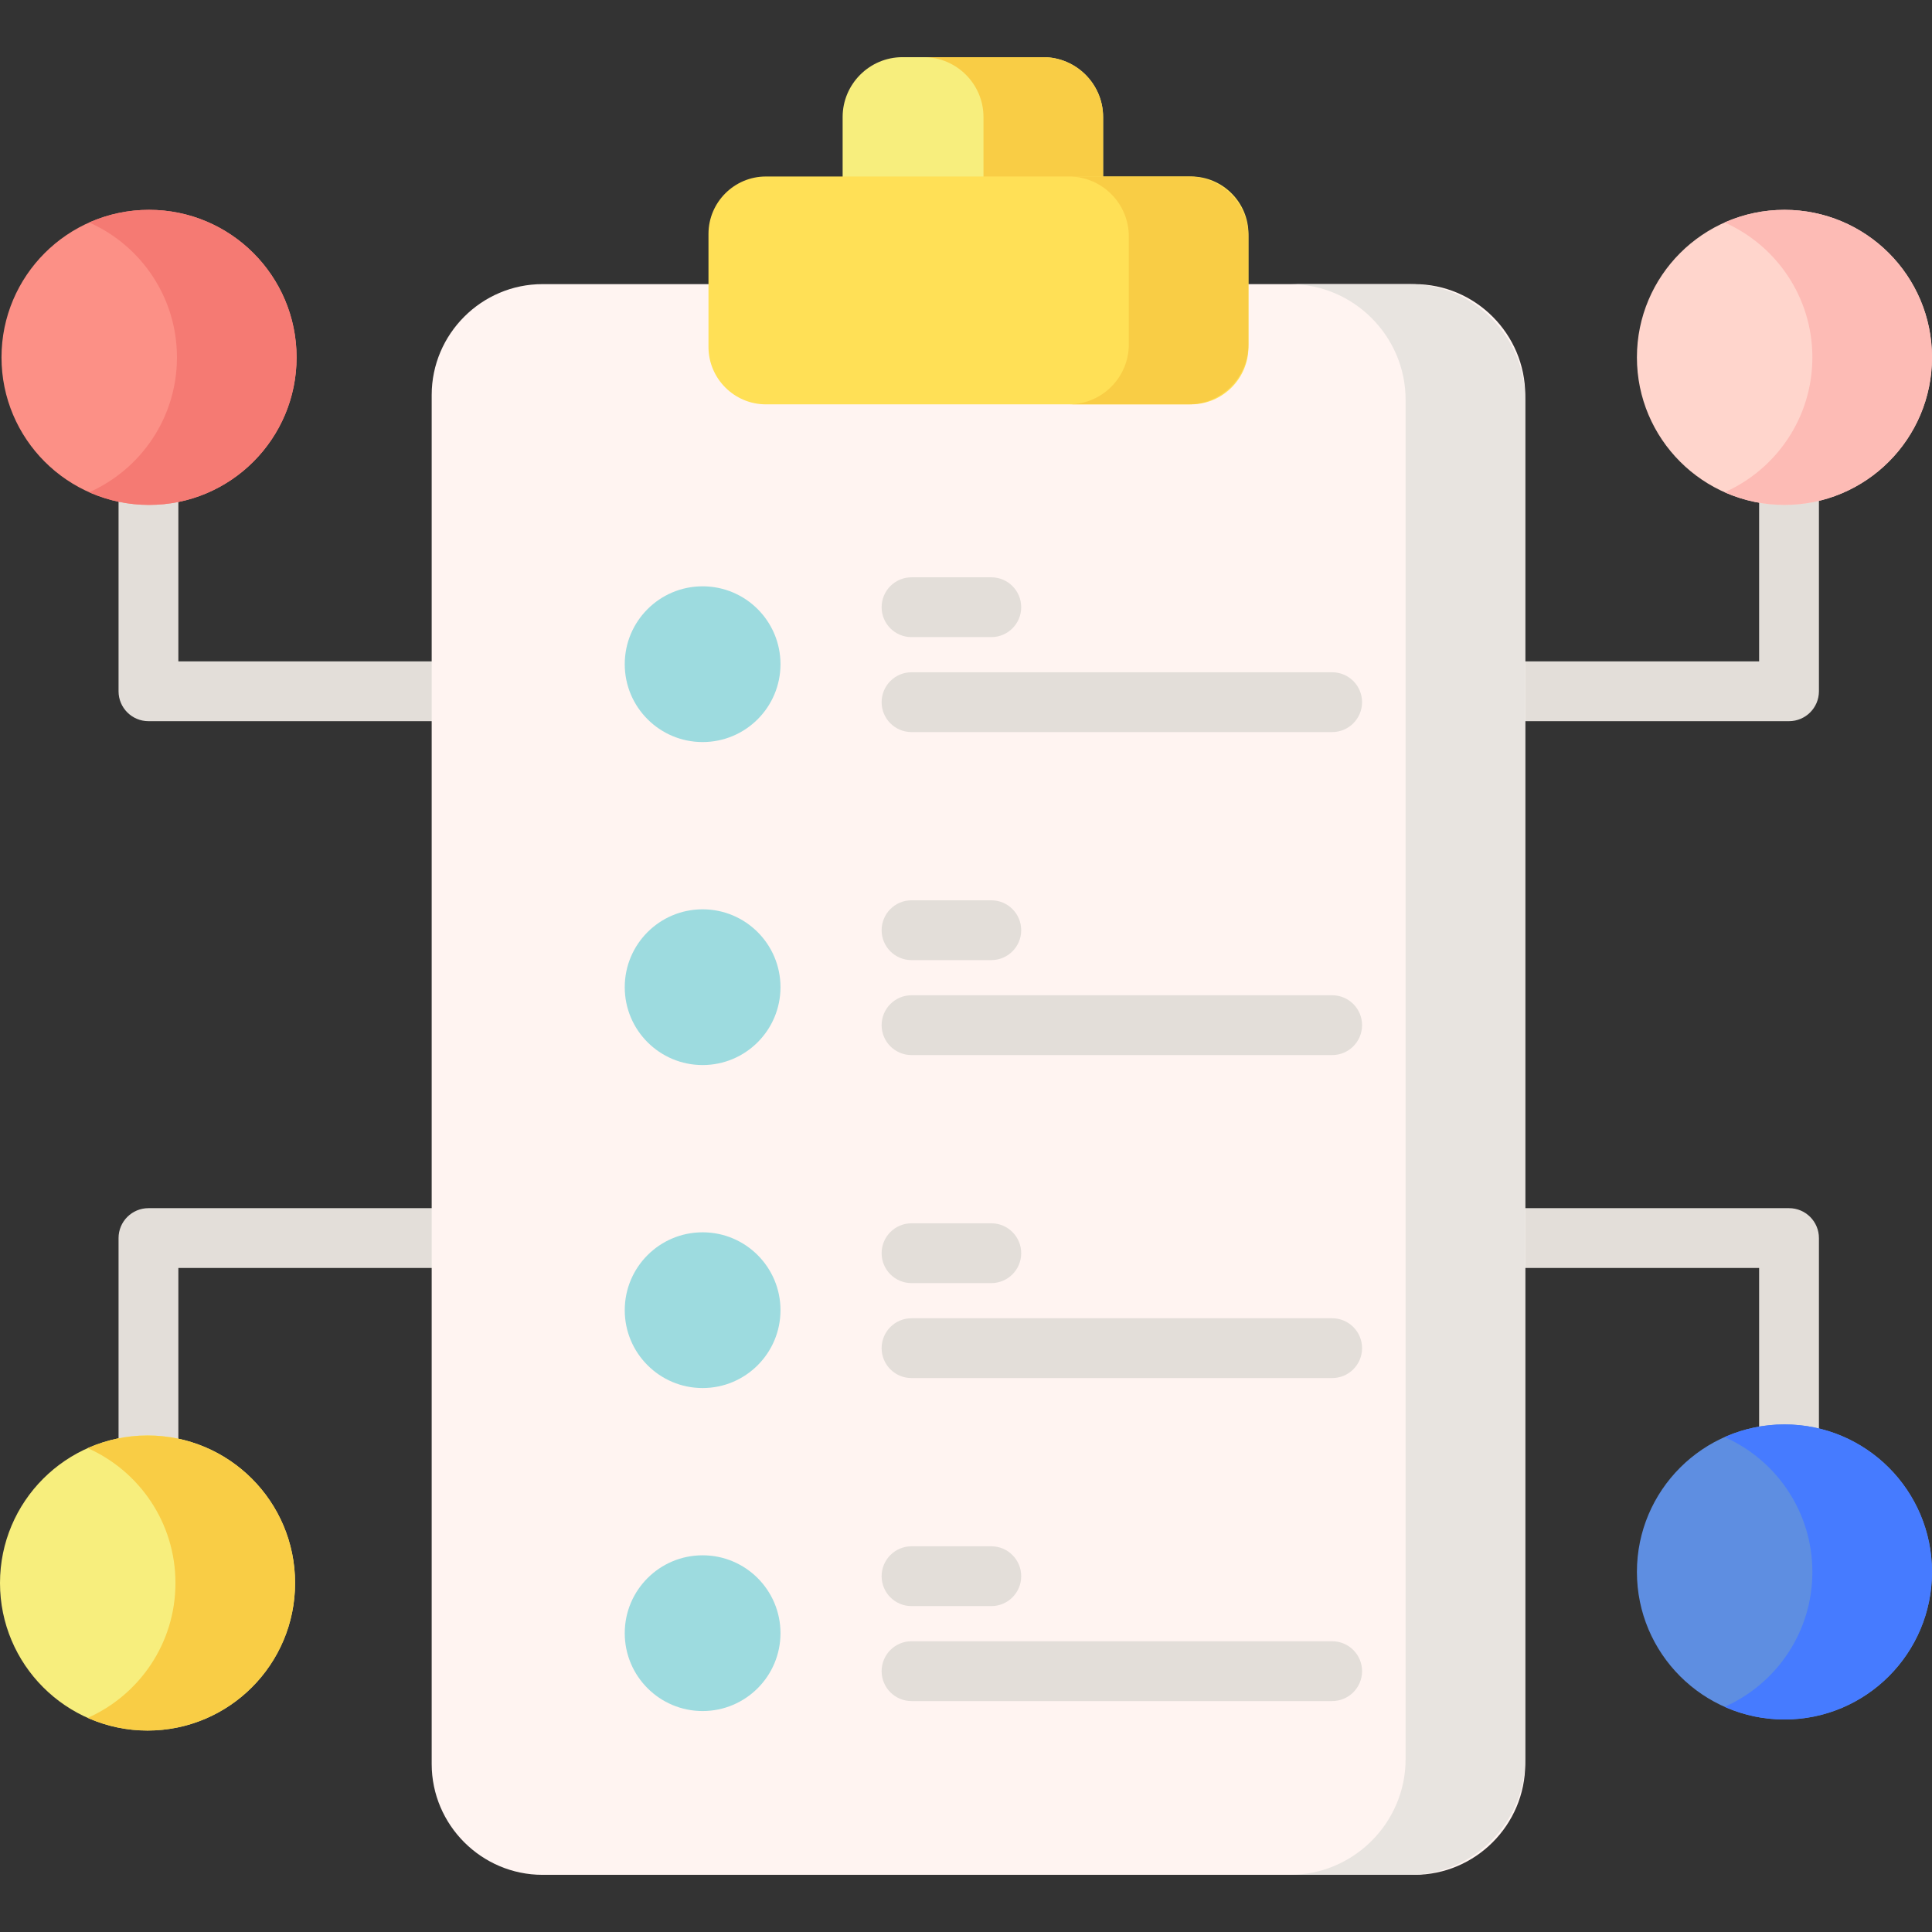 <?xml version="1.0" encoding="iso-8859-1"?>
<!-- Generator: Adobe Illustrator 21.0.0, SVG Export Plug-In . SVG Version: 6.00 Build 0)  -->
<svg version="1.1" id="Capa_1" xmlns="http://www.w3.org/2000/svg" xmlns:xlink="http://www.w3.org/1999/xlink" x="0px" y="0px"
	 viewBox="0 0 505.448 505.448" style="enable-background:new 0 0 505.448 505.448;" xml:space="preserve">
<rect x="0" y="0" width="505.448" height="505.448" fill="#333333" stroke="none"/>
<g>
	<g>
		<path style="fill:#E3DED9;" d="M468.043,188.671h-74.33c-4.322,0-7.824-3.503-7.824-7.824c0-4.321,3.503-7.824,7.824-7.824h66.506
			v-47.809c0-4.321,3.503-7.824,7.824-7.824s7.824,3.503,7.824,7.824v55.633C475.867,185.167,472.364,188.671,468.043,188.671z"/>
	</g>
	<g>
		<path style="fill:#E3DED9;" d="M468.043,387.36c-4.322,0-7.824-3.503-7.824-7.824v-47.809h-66.506
			c-4.322,0-7.824-3.503-7.824-7.824c0-4.321,3.503-7.824,7.824-7.824h74.33c4.322,0,7.824,3.503,7.824,7.824v55.633
			C475.867,383.857,472.364,387.36,468.043,387.36z"/>
	</g>
	<g>
		<circle style="fill:#5E8EE1;" cx="466.848" cy="411.252" r="38.599"/>
	</g>
	<g>
		<path style="fill:#467BFF;" d="M466.848,372.653c-5.572,0-10.864,1.19-15.648,3.316c13.518,6.005,22.951,19.539,22.951,35.284
			s-9.433,29.279-22.951,35.284c4.784,2.125,10.076,3.316,15.648,3.316c21.318,0,38.599-17.282,38.599-38.599
			C505.448,389.934,488.166,372.653,466.848,372.653z"/>
	</g>
	<g>
		<circle style="fill:#FFD5CC;" cx="466.848" cy="93.497" r="38.599"/>
	</g>
	<g>
		<path style="fill:#FDBBB5;" d="M466.848,54.897c-5.572,0-10.864,1.19-15.648,3.315c13.518,6.005,22.951,19.539,22.951,35.284
			c0,15.745-9.433,29.279-22.951,35.284c4.784,2.125,10.076,3.315,15.648,3.315c21.318,0,38.599-17.282,38.599-38.599
			S488.166,54.897,466.848,54.897z"/>
	</g>
	<g>
		<path style="fill:#E3DED9;" d="M113.17,188.671H38.84c-4.322,0-7.824-3.503-7.824-7.824v-55.633c0-4.321,3.503-7.824,7.824-7.824
			s7.824,3.503,7.824,7.824v47.809h66.506c4.322,0,7.824,3.503,7.824,7.824C120.994,185.167,117.491,188.671,113.17,188.671z"/>
	</g>
	<g>
		<path style="fill:#E3DED9;" d="M38.84,387.36c-4.322,0-7.824-3.503-7.824-7.824v-55.633c0-4.321,3.503-7.824,7.824-7.824h74.33
			c4.322,0,7.824,3.503,7.824,7.824c0,4.321-3.503,7.824-7.824,7.824H46.664v47.809C46.664,383.857,43.161,387.36,38.84,387.36z"/>
	</g>
	<g>
		<path style="fill:#F7EE7D;" d="M288.593,60.014V30.604c0-8.607-7.042-15.648-15.648-15.648h-36.847
			c-8.607,0-15.648,7.042-15.648,15.648v29.411H288.593z"/>
	</g>
	<g>
		<path style="fill:#F9CD45;" d="M272.944,14.955h-31.297c8.607,0,15.648,7.042,15.648,15.648v29.411h31.297V30.604
			C288.593,21.997,281.551,14.955,272.944,14.955z"/>
	</g>
	<g>
		<path style="fill:#FFF4F1;" d="M370.028,490.492H141.938c-15.95,0-29-13.05-29-29v-358.16c0-15.95,13.05-29,29-29h228.089
			c15.95,0,29,13.05,29,29v358.16C399.028,477.442,385.978,490.492,370.028,490.492z"/>
	</g>
	<g>
		<path style="fill:#E8E4E0;" d="M368.774,74.332h-31.297c16.639,0,30.254,13.614,30.254,30.254v355.653
			c0,16.639-13.614,30.254-30.254,30.254h31.297c16.639,0,30.254-13.614,30.254-30.254V104.585
			C399.028,87.946,385.414,74.332,368.774,74.332z"/>
	</g>
	<g>
		<path style="fill:#FFE056;" d="M311.613,105.783H200.353c-8.25,0-15-6.75-15-15V61.177c0-8.25,6.75-15,15-15h111.259
			c8.25,0,15,6.75,15,15v29.607C326.613,99.033,319.863,105.783,311.613,105.783z"/>
	</g>
	<g>
		<path style="fill:#F9CD45;" d="M310.964,46.176h-31.297c8.607,0,15.648,7.042,15.648,15.648v28.31
			c0,8.607-7.042,15.648-15.648,15.648h31.297c8.607,0,15.648-7.042,15.648-15.648v-28.31
			C326.613,53.218,319.571,46.176,310.964,46.176z"/>
	</g>
	<g>
		<circle style="fill:#9DDBDF;" cx="183.817" cy="173.764" r="20.372"/>
	</g>
	<g>
		<circle style="fill:#9DDBDF;" cx="183.817" cy="258.266" r="20.372"/>
	</g>
	<g>
		<circle style="fill:#9DDBDF;" cx="183.817" cy="342.767" r="20.372"/>
	</g>
	<g>
		<circle style="fill:#9DDBDF;" cx="183.817" cy="427.269" r="20.372"/>
	</g>
	<g>
		<path style="fill:#E3DED9;" d="M259.342,166.682h-20.869c-4.322,0-7.824-3.503-7.824-7.824c0-4.321,3.503-7.824,7.824-7.824
			h20.869c4.322,0,7.824,3.503,7.824,7.824C267.166,163.179,263.664,166.682,259.342,166.682z"/>
	</g>
	<g>
		<path style="fill:#E3DED9;" d="M348.521,191.526H238.473c-4.322,0-7.824-3.503-7.824-7.824c0-4.321,3.503-7.824,7.824-7.824
			h110.047c4.322,0,7.824,3.503,7.824,7.824C356.345,188.023,352.842,191.526,348.521,191.526z"/>
	</g>
	<g>
		<path style="fill:#E3DED9;" d="M259.342,251.184h-20.869c-4.322,0-7.824-3.503-7.824-7.824c0-4.321,3.503-7.824,7.824-7.824
			h20.869c4.322,0,7.824,3.503,7.824,7.824C267.166,247.681,263.664,251.184,259.342,251.184z"/>
	</g>
	<g>
		<path style="fill:#E3DED9;" d="M348.521,276.027H238.473c-4.322,0-7.824-3.503-7.824-7.824c0-4.321,3.503-7.824,7.824-7.824
			h110.047c4.322,0,7.824,3.503,7.824,7.824C356.345,272.524,352.842,276.027,348.521,276.027z"/>
	</g>
	<g>
		<path style="fill:#E3DED9;" d="M259.342,335.685h-20.869c-4.322,0-7.824-3.503-7.824-7.824s3.503-7.824,7.824-7.824h20.869
			c4.322,0,7.824,3.503,7.824,7.824S263.664,335.685,259.342,335.685z"/>
	</g>
	<g>
		<path style="fill:#E3DED9;" d="M348.521,360.529H238.473c-4.322,0-7.824-3.503-7.824-7.824c0-4.321,3.503-7.824,7.824-7.824
			h110.047c4.322,0,7.824,3.503,7.824,7.824C356.345,357.026,352.842,360.529,348.521,360.529z"/>
	</g>
	<g>
		<path style="fill:#E3DED9;" d="M259.342,420.187h-20.869c-4.322,0-7.824-3.503-7.824-7.824s3.503-7.824,7.824-7.824h20.869
			c4.322,0,7.824,3.503,7.824,7.824S263.664,420.187,259.342,420.187z"/>
	</g>
	<g>
		<path style="fill:#E3DED9;" d="M348.521,445.03H238.473c-4.322,0-7.824-3.503-7.824-7.824c0-4.321,3.503-7.824,7.824-7.824
			h110.047c4.322,0,7.824,3.503,7.824,7.824C356.345,441.527,352.842,445.03,348.521,445.03z"/>
	</g>
	<g>
		<circle style="fill:#F7EE7D;" cx="38.599" cy="414.145" r="38.599"/>
	</g>
	<g>
		<path style="fill:#F9CD45;" d="M38.599,375.545c-5.572,0-10.864,1.19-15.648,3.316c13.518,6.005,22.951,19.539,22.951,35.284
			s-9.433,29.279-22.951,35.284c4.784,2.125,10.076,3.316,15.648,3.316c21.318,0,38.599-17.282,38.599-38.599
			C77.199,392.827,59.917,375.545,38.599,375.545z"/>
	</g>
	<g>
		<circle style="fill:#FC9086;" cx="38.992" cy="93.497" r="38.599"/>
	</g>
	<g>
		<path style="fill:#F57A73;" d="M38.992,54.897c-5.572,0-10.864,1.19-15.648,3.315c13.518,6.005,22.951,19.539,22.951,35.284
			c0,15.745-9.433,29.279-22.951,35.284c4.784,2.125,10.076,3.315,15.648,3.315c21.318,0,38.599-17.282,38.599-38.599
			S60.309,54.897,38.992,54.897z"/>
	</g>
</g>
<g>
</g>
<g>
</g>
<g>
</g>
<g>
</g>
<g>
</g>
<g>
</g>
<g>
</g>
<g>
</g>
<g>
</g>
<g>
</g>
<g>
</g>
<g>
</g>
<g>
</g>
<g>
</g>
<g>
</g>
</svg>
